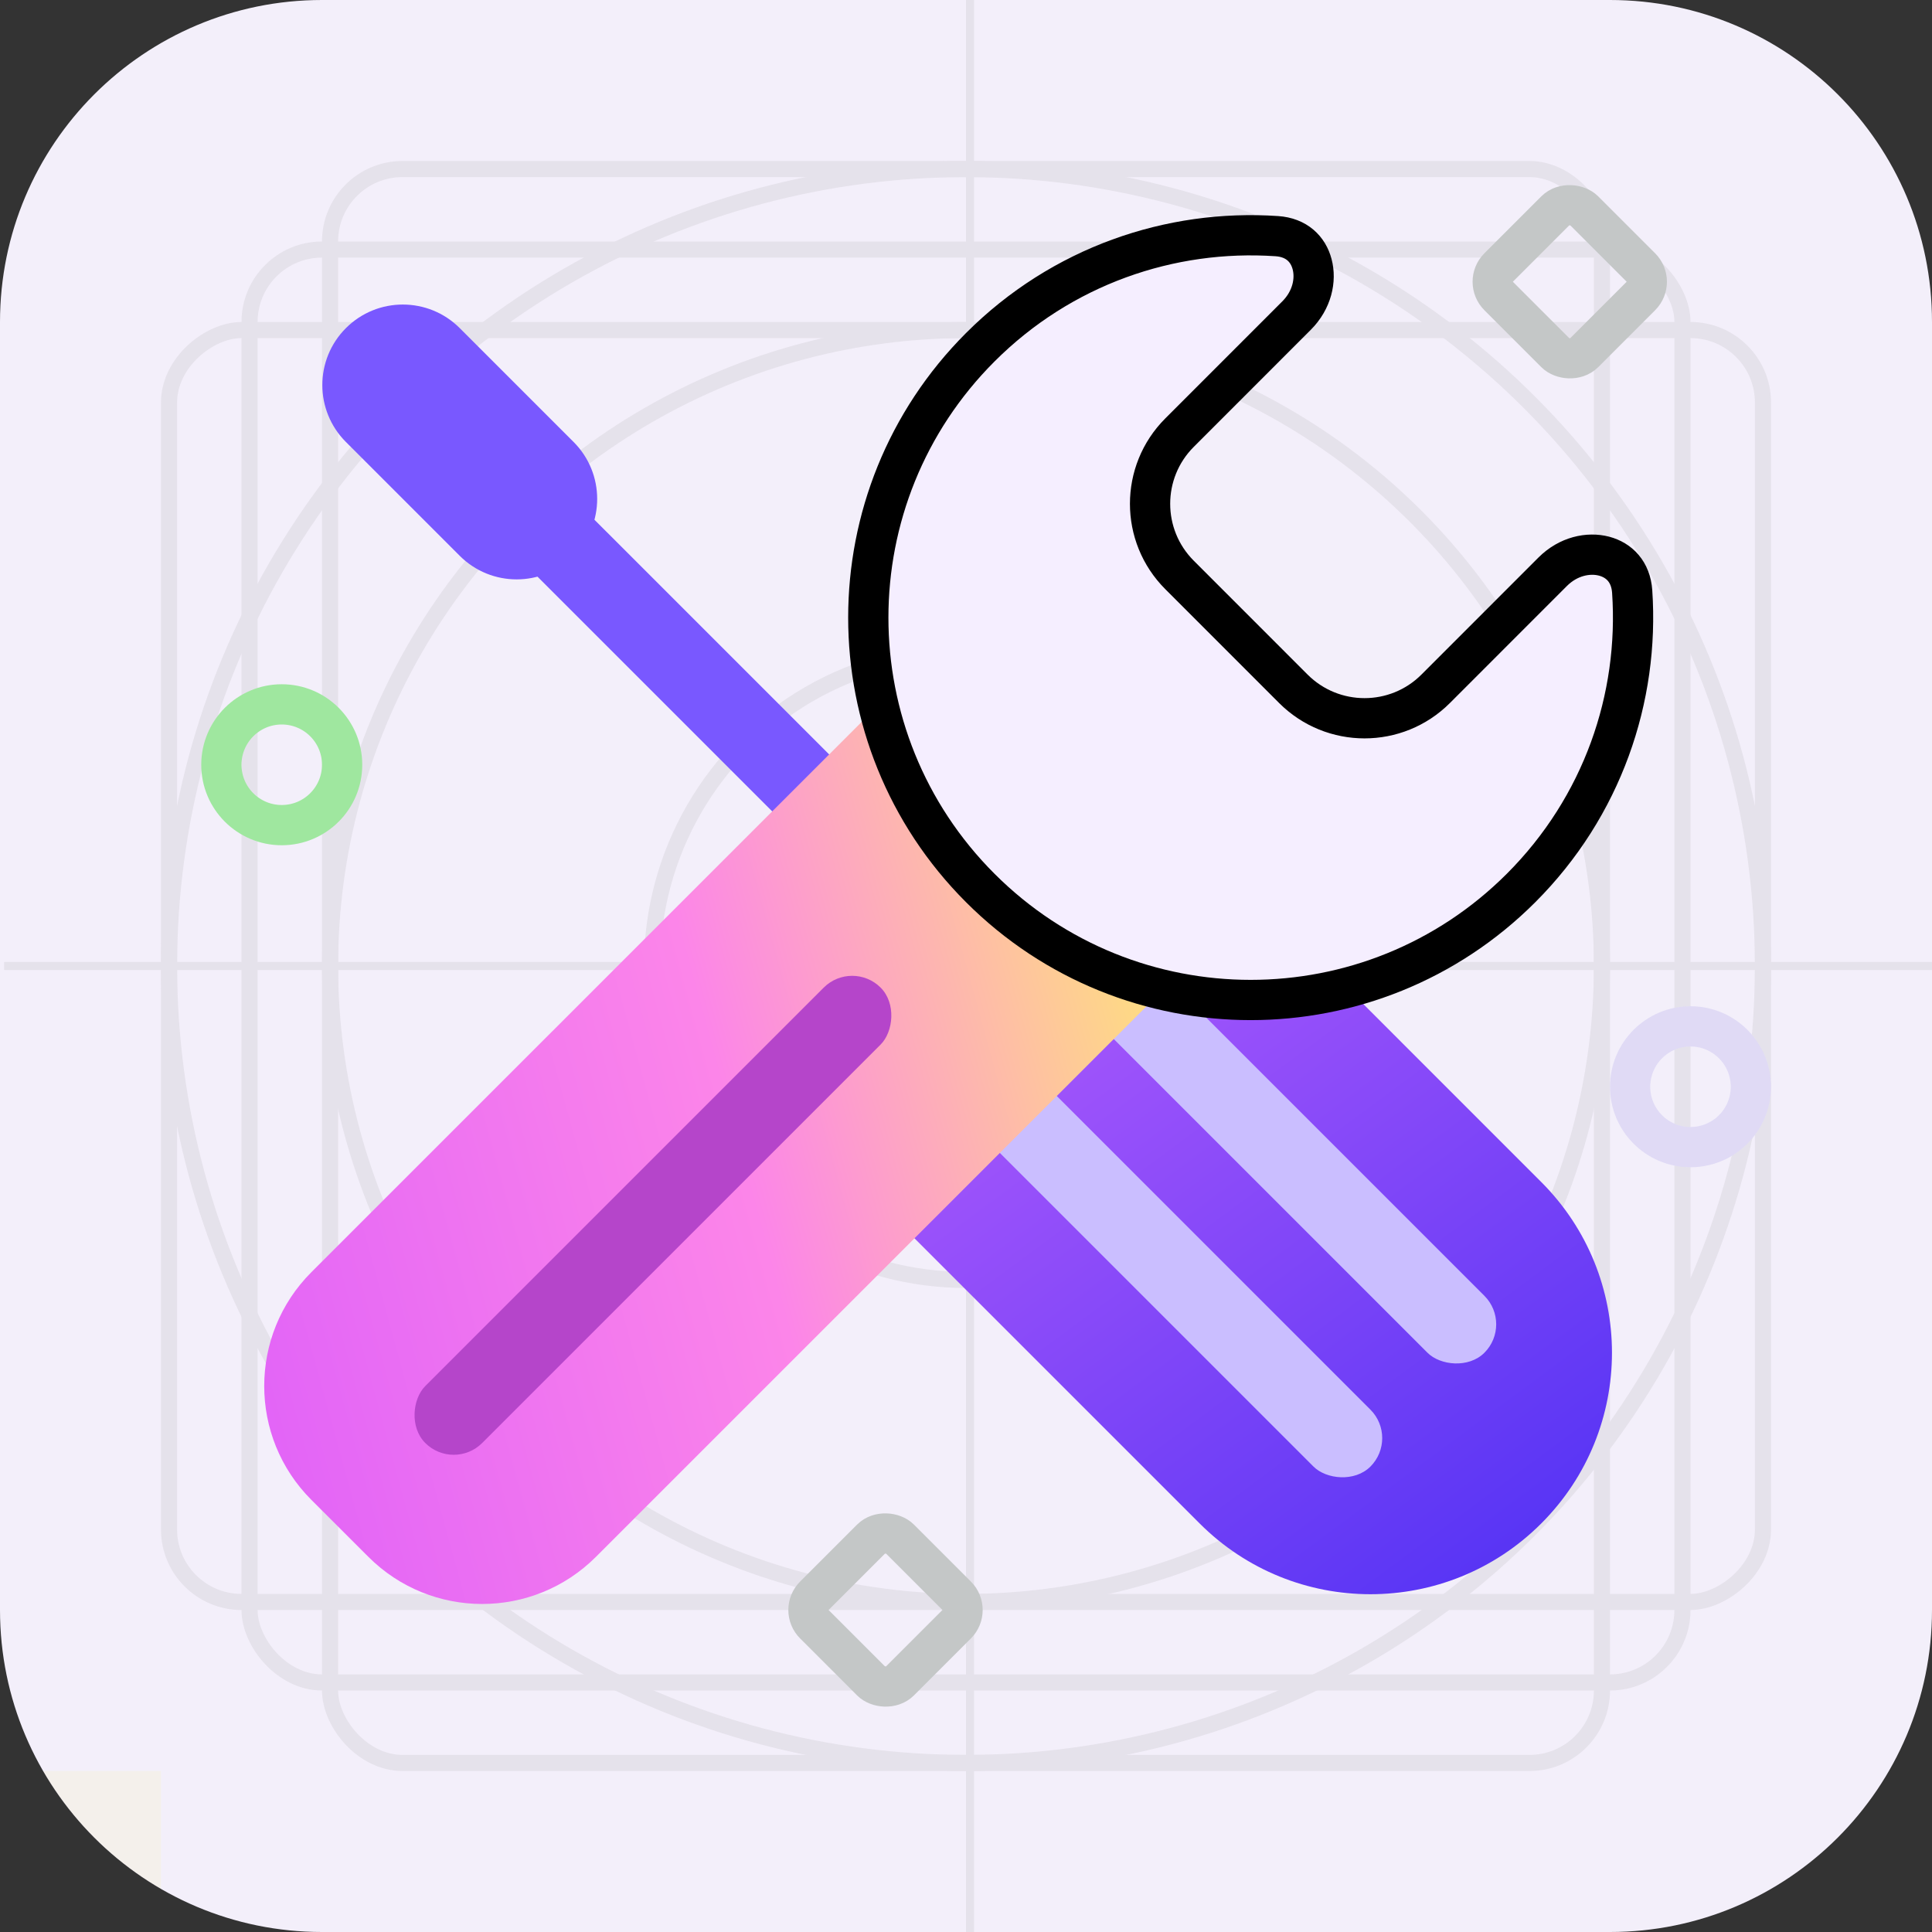 <svg width="48" height="48" viewBox="0 0 48 48" fill="none" xmlns="http://www.w3.org/2000/svg">
<rect x="0" y="0" width="48" height="48" fill="#333333" stroke="none"/>
<g clip-path="url(#clip0_3406_128176)">
<path d="M0 8C0 3.582 3.582 0 8 0H40C44.418 0 48 3.582 48 8V40C48 44.418 44.418 48 40 48H8C3.582 48 0 44.418 0 40V8Z" fill="#F3EFFA"/>
<g opacity="0.1">
<circle cx="24" cy="24" r="19.8" stroke="#666666" stroke-width="0.4"/>
<circle cx="24" cy="24" r="15.8" stroke="#666666" stroke-width="0.4"/>
<rect x="8.2" y="4.2" width="31.6" height="39.6" rx="1.8" stroke="#666666" stroke-width="0.4"/>
<rect x="6.2" y="6.2" width="35.6" height="35.6" rx="1.8" stroke="#666666" stroke-width="0.4"/>
<rect x="4.2" y="39.8" width="31.6" height="39.6" rx="1.8" transform="rotate(-90 4.2 39.8)" stroke="#666666" stroke-width="0.4"/>
<rect y="44" width="4" height="4" fill="#FFF06A"/>
<circle cx="24" cy="24" r="7.8" stroke="#666666" stroke-width="0.4"/>
<rect x="24" width="0.2" height="48" fill="#666666"/>
<rect x="0.102" y="24.1" width="0.2" height="48" transform="rotate(-90 0.102 24.1)" fill="#666666"/>
</g>
<path d="M12.129 13.102C11.739 12.711 11.739 12.078 12.129 11.687C12.52 11.297 13.153 11.297 13.543 11.687L22.736 20.88L21.321 22.294L12.129 13.102Z" fill="#7958FF"/>
<path d="M8.594 10.981C7.813 10.2 7.813 8.933 8.594 8.152C9.375 7.371 10.641 7.371 11.422 8.152L14.251 10.981C15.032 11.762 15.032 13.028 14.251 13.809C13.47 14.59 12.203 14.59 11.422 13.809L8.594 10.981Z" fill="#7958FF"/>
<path d="M21.321 29.366C18.978 27.023 18.978 23.224 21.321 20.88C23.664 18.537 27.463 18.537 29.806 20.88L38.291 29.366C40.635 31.709 40.635 35.508 38.291 37.851C35.948 40.194 32.149 40.194 29.806 37.851L21.321 29.366Z" fill="url(#paint0_linear_3406_128176)"/>
<rect x="22.027" y="25.83" width="2" height="16" rx="1" transform="rotate(-45 22.027 25.83)" fill="#CABEFF"/>
<rect x="24.859" y="23.002" width="2" height="16" rx="1" transform="rotate(-45 24.859 23.002)" fill="#CABEFF"/>
<path d="M23.293 16.051C24.855 14.489 27.387 14.489 28.95 16.051L30.364 17.465C31.926 19.027 31.926 21.56 30.364 23.122L14.807 38.678C13.245 40.241 10.713 40.241 9.151 38.678L7.736 37.264C6.174 35.702 6.174 33.169 7.736 31.607L23.293 16.051Z" fill="url(#paint1_linear_3406_128176)"/>
<rect x="21.172" y="23.83" width="2" height="16" rx="1" transform="rotate(45 21.172 23.83)" fill="#B545CA"/>
<path d="M37.79 22.062C34.08 25.772 28.065 25.772 24.355 22.062C20.645 18.352 20.645 12.337 24.355 8.627C26.375 6.607 29.078 5.687 31.722 5.867C32.215 5.9 32.501 6.191 32.599 6.564C32.703 6.954 32.599 7.454 32.212 7.841L29.305 10.749C28.329 11.725 28.329 13.308 29.305 14.284L32.133 17.113C33.11 18.089 34.693 18.089 35.669 17.113L38.576 14.205C38.963 13.818 39.463 13.715 39.854 13.818C40.226 13.917 40.517 14.203 40.551 14.695C40.731 17.339 39.81 20.042 37.79 22.062Z" fill="#F5EEFF" stroke="black"/>
<circle cx="7" cy="19" r="1.5" stroke="#9FE79F"/>
<circle cx="42" cy="27" r="1.5" stroke="#F7F8F8"/>
<circle cx="42" cy="27" r="1.5" stroke="#78767F" stroke-opacity="0.02"/>
<circle cx="42" cy="27" r="1.5" stroke="#5D34F2" stroke-opacity="0.14"/>
<rect x="36.879" y="7" width="3" height="3" rx="0.5" transform="rotate(-45 36.879 7)" stroke="#C4C7C7"/>
<rect x="19.879" y="40" width="3" height="3" rx="0.5" transform="rotate(-45 19.879 40)" stroke="#C4C7C7"/>
</g>
<defs>
<linearGradient id="paint0_linear_3406_128176" x1="40.35" y1="40.855" x2="21.869" y2="15.862" gradientUnits="userSpaceOnUse">
<stop stop-color="#492EF3"/>
<stop offset="1" stop-color="#CF69FF"/>
</linearGradient>
<linearGradient id="paint1_linear_3406_128176" x1="28.791" y1="16.207" x2="3.056" y2="23.268" gradientUnits="userSpaceOnUse">
<stop stop-color="#FFF06A"/>
<stop offset="0.5" stop-color="#FC85E9"/>
<stop offset="1" stop-color="#E264F7"/>
</linearGradient>
<clipPath id="clip0_3406_128176">
<path d="M0 8C0 3.582 3.582 0 8 0H40C44.418 0 48 3.582 48 8V40C48 44.418 44.418 48 40 48H8C3.582 48 0 44.418 0 40V8Z" fill="white"/>
</clipPath>
</defs>
</svg>
